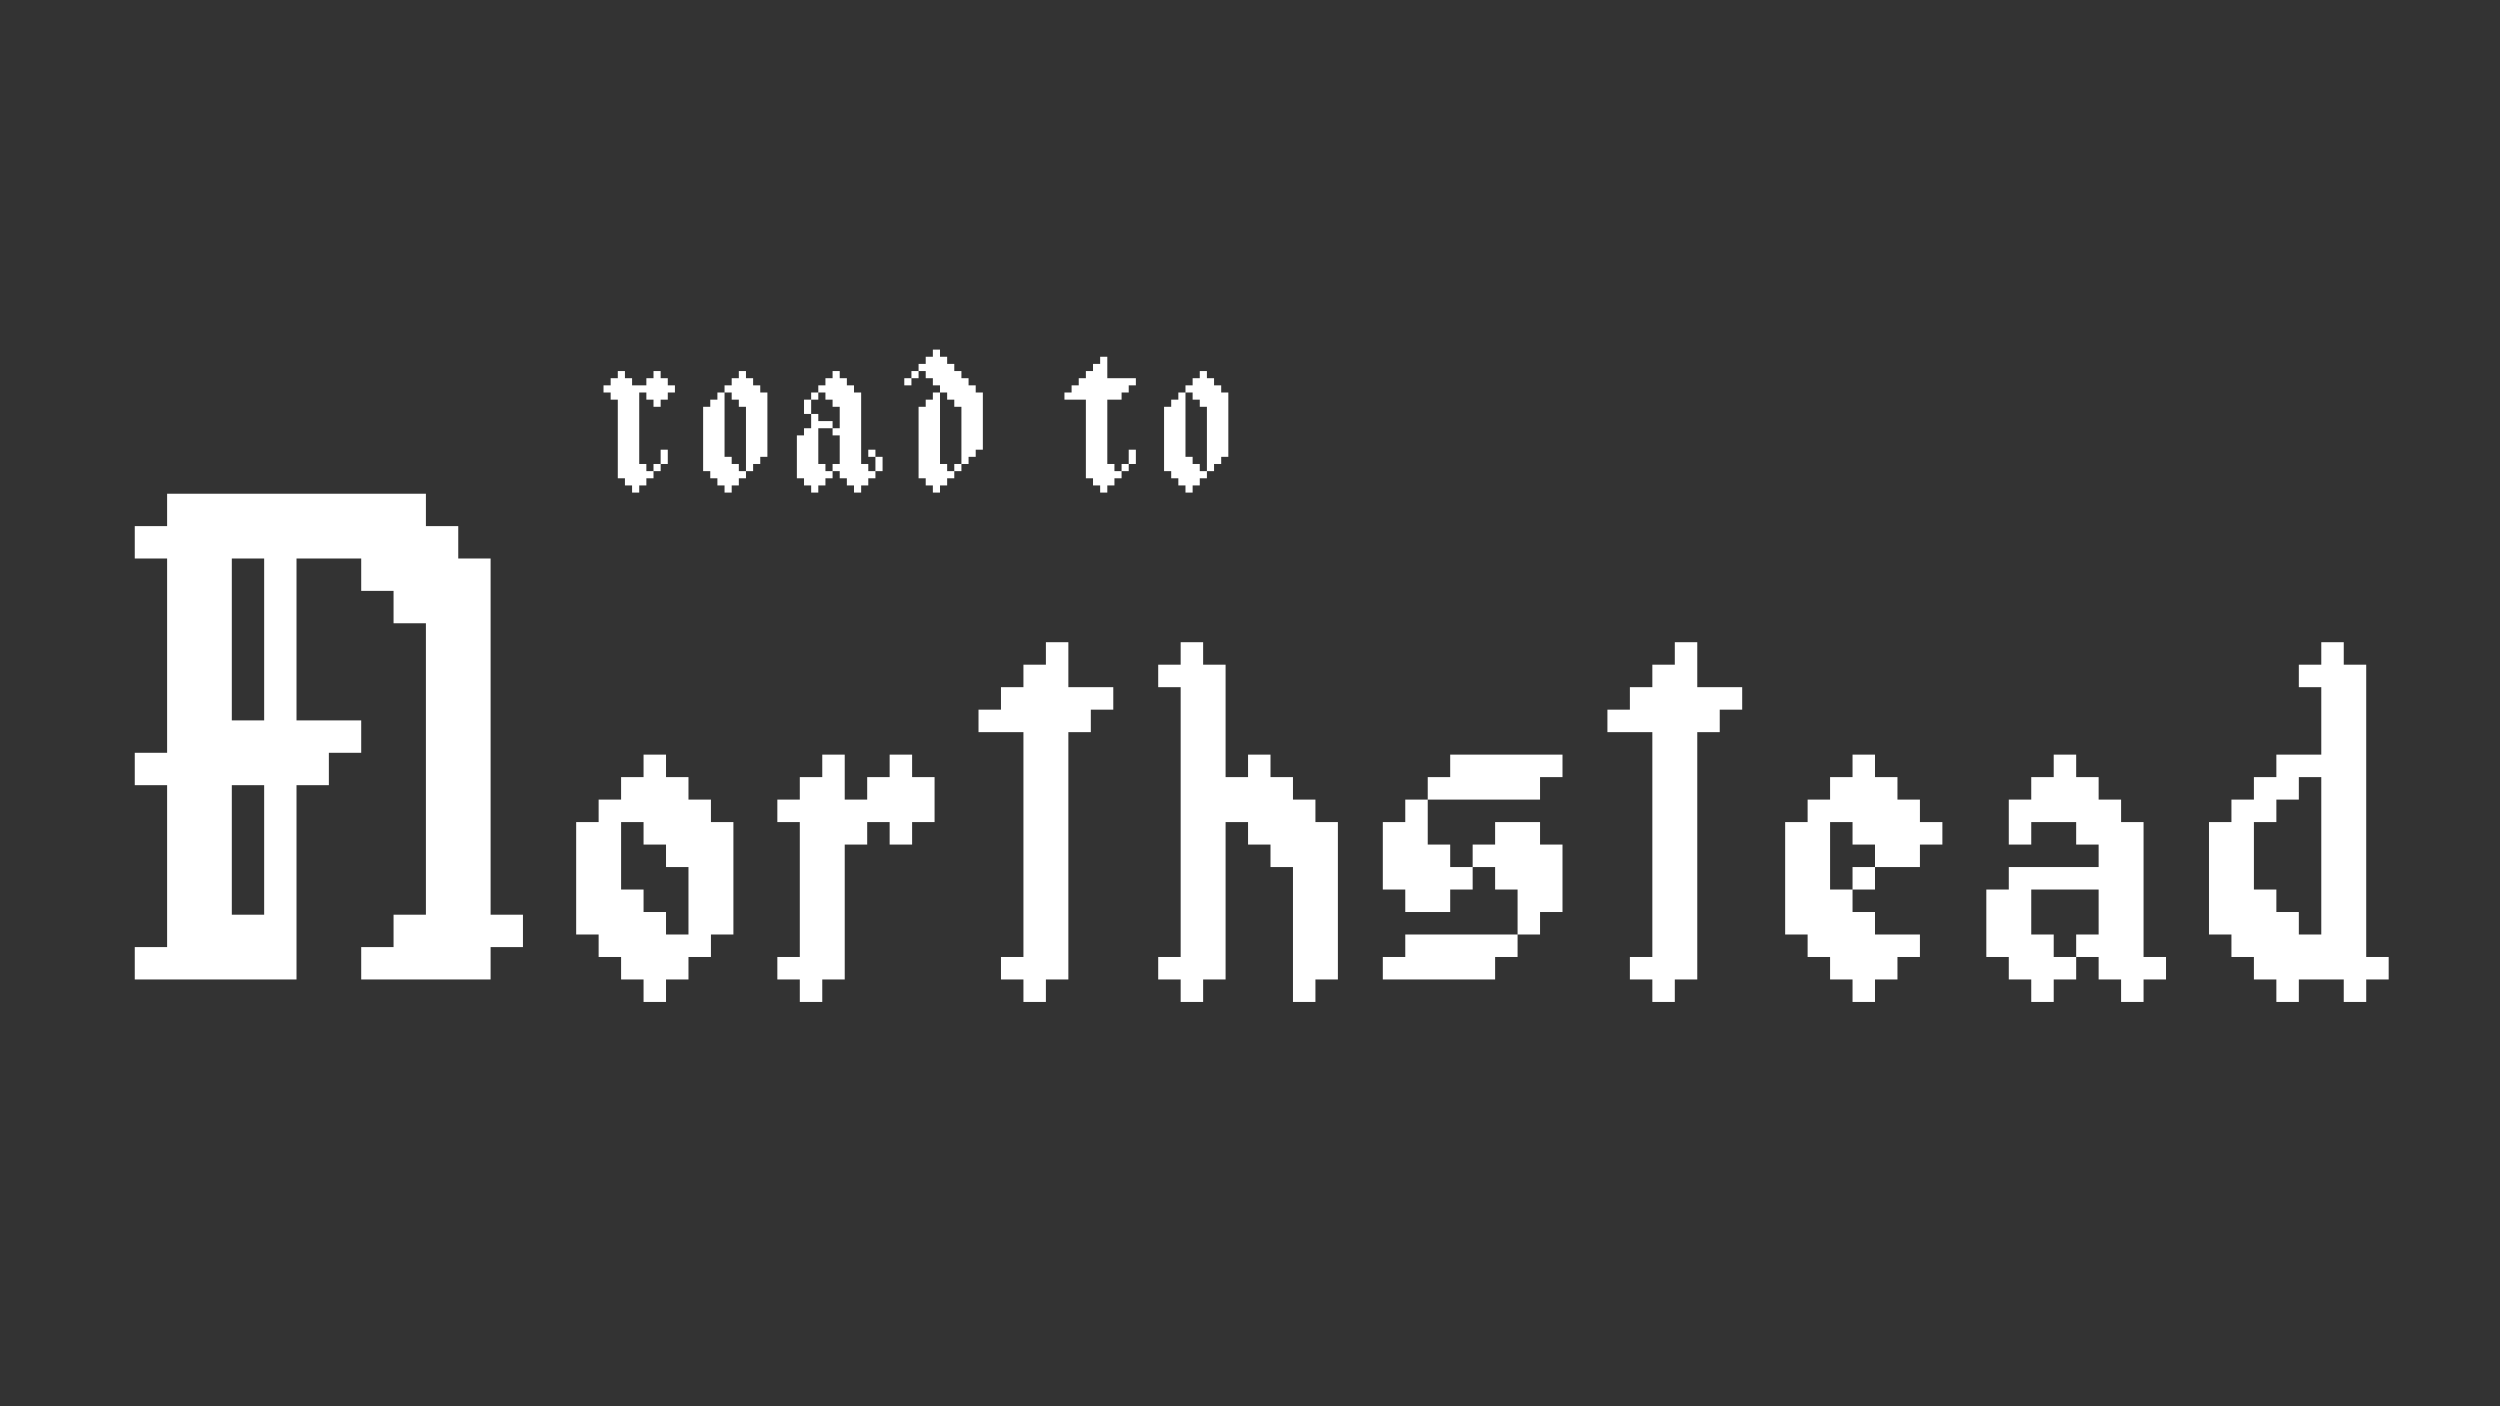 <svg width="1280" height="720" xmlns="http://www.w3.org/2000/svg"
    xmlns:xlink="http://www.w3.org/1999/xlink" overflow="hidden">
    <rect width="100%" height="100%" fill="#333333" stroke="none"/>
    <g>
        <path
            d="M719.5 478.464 777 478.464 777 489.976 765.5 489.976 765.5 501.488 708 501.488 708 489.976 719.5 489.976ZM948.5 443.928 960 443.928 960 455.44 948.5 455.44ZM765.5 420.904 788.5 420.904 788.5 432.416 800 432.416 800 466.952 788.5 466.952 788.5 478.464 777 478.464 777 455.44 765.5 455.44 765.5 443.928 754 443.928 754 432.416 765.5 432.416ZM318 420.904 318 455.44 329.5 455.44 329.5 466.952 341 466.952 341 478.464 352.5 478.464 352.5 443.928 341 443.928 341 432.416 329.5 432.416 329.5 420.904ZM719.5 409.392 731 409.392 731 432.416 742.5 432.416 742.5 443.928 754 443.928 754 455.44 742.5 455.44 742.5 466.952 719.5 466.952 719.5 455.44 708 455.44 708 420.904 719.5 420.904ZM118.688 402.009 118.688 468.328 135.25 468.328 135.25 402.009ZM1177 397.88 1177 409.392 1165.5 409.392 1165.5 420.904 1154 420.904 1154 455.44 1165.5 455.44 1165.5 466.952 1177 466.952 1177 478.464 1188.5 478.464 1188.5 397.88ZM1051.5 386.367 1063 386.367 1063 397.88 1074.5 397.88 1074.5 409.392 1086 409.392 1086 420.904 1097.5 420.904 1097.5 489.976 1109 489.976 1109 501.488 1097.5 501.488 1097.5 513 1086 513 1086 501.488 1074.5 501.488 1074.5 489.976 1063 489.976 1063 478.464 1074.5 478.464 1074.5 455.44 1040 455.44 1040 478.464 1051.5 478.464 1051.5 489.976 1063 489.976 1063 501.488 1051.5 501.488 1051.5 513 1040 513 1040 501.488 1028.5 501.488 1028.5 489.976 1017 489.976 1017 455.44 1028.5 455.44 1028.5 443.928 1074.5 443.928 1074.5 432.416 1063 432.416 1063 420.904 1040 420.904 1040 432.416 1028.5 432.416 1028.5 409.392 1040 409.392 1040 397.88 1051.5 397.88ZM948.5 386.367 960 386.367 960 397.88 971.5 397.88 971.5 409.392 983 409.392 983 420.904 994.5 420.904 994.5 432.416 983 432.416 983 443.928 960 443.928 960 432.416 948.5 432.416 948.5 420.904 937 420.904 937 455.44 948.5 455.44 948.5 466.952 960 466.952 960 478.464 983 478.464 983 489.976 971.5 489.976 971.5 501.488 960 501.488 960 513 948.5 513 948.5 501.488 937 501.488 937 489.976 925.5 489.976 925.5 478.464 914 478.464 914 420.904 925.5 420.904 925.5 409.392 937 409.392 937 397.88 948.5 397.88ZM742.5 386.367 800 386.367 800 397.88 788.5 397.88 788.5 409.392 731 409.392 731 397.88 742.5 397.88ZM421 386.367 432.5 386.367 432.5 409.392 444 409.392 444 397.88 455.5 397.88 455.5 386.367 467 386.367 467 397.88 478.5 397.88 478.5 420.904 467 420.904 467 432.416 455.5 432.416 455.5 420.904 444 420.904 444 432.416 432.5 432.416 432.5 501.488 421 501.488 421 513 409.5 513 409.5 501.488 398 501.488 398 489.976 409.5 489.976 409.5 420.904 398 420.904 398 409.392 409.5 409.392 409.5 397.88 421 397.88ZM329.5 386.367 341 386.367 341 397.88 352.5 397.88 352.5 409.392 364 409.392 364 420.904 375.5 420.904 375.5 478.464 364 478.464 364 489.976 352.5 489.976 352.5 501.488 341 501.488 341 513 329.5 513 329.5 501.488 318 501.488 318 489.976 306.5 489.976 306.5 478.464 295 478.464 295 420.904 306.5 420.904 306.5 409.392 318 409.392 318 397.88 329.5 397.88ZM1188.5 328.807 1200 328.807 1200 340.319 1211.5 340.319 1211.5 489.976 1223 489.976 1223 501.488 1211.5 501.488 1211.5 513 1200 513 1200 501.488 1177 501.488 1177 513 1165.5 513 1165.5 501.488 1154 501.488 1154 489.976 1142.5 489.976 1142.5 478.464 1131 478.464 1131 420.904 1142.5 420.904 1142.5 409.392 1154 409.392 1154 397.88 1165.5 397.88 1165.5 386.367 1188.5 386.367 1188.5 351.831 1177 351.831 1177 340.319 1188.5 340.319ZM857.5 328.807 869 328.807 869 351.831 892 351.831 892 363.343 880.5 363.343 880.5 374.855 869 374.855 869 501.488 857.5 501.488 857.5 513 846 513 846 501.488 834.5 501.488 834.5 489.976 846 489.976 846 374.855 823 374.855 823 363.343 834.5 363.343 834.5 351.831 846 351.831 846 340.319 857.5 340.319ZM604.5 328.807 616 328.807 616 340.319 627.5 340.319 627.5 397.88 639 397.88 639 386.367 650.5 386.367 650.5 397.88 662 397.88 662 409.392 673.5 409.392 673.5 420.904 685 420.904 685 501.488 673.5 501.488 673.5 513 662 513 662 443.928 650.5 443.928 650.5 432.416 639 432.416 639 420.904 627.5 420.904 627.5 501.488 616 501.488 616 513 604.5 513 604.5 501.488 593 501.488 593 489.976 604.5 489.976 604.5 351.831 593 351.831 593 340.319 604.5 340.319ZM535.5 328.807 547 328.807 547 351.831 570 351.831 570 363.343 558.5 363.343 558.5 374.855 547 374.855 547 501.488 535.5 501.488 535.5 513 524 513 524 501.488 512.5 501.488 512.5 489.976 524 489.976 524 374.855 501 374.855 501 363.343 512.5 363.343 512.5 351.831 524 351.831 524 340.319 535.5 340.319ZM118.688 285.95 118.688 368.849 135.25 368.849 135.25 285.95ZM85.562 252.79 218.063 252.79 218.063 269.37 234.625 269.37 234.625 285.95 251.188 285.95 251.188 468.328 267.75 468.328 267.75 484.908 251.188 484.908 251.188 501.488 184.938 501.488 184.938 484.908 201.5 484.908 201.5 468.328 218.063 468.328 218.063 319.11 201.5 319.11 201.5 302.53 184.938 302.53 184.938 285.95 151.812 285.95 151.812 368.849 184.938 368.849 184.938 385.429 168.375 385.429 168.375 402.009 151.812 402.009 151.812 501.488 69 501.488 69 484.908 85.562 484.908 85.562 402.009 69 402.009 69 385.429 85.562 385.429 85.562 285.95 69 285.95 69 269.37 85.562 269.37ZM574.25 237.561 577.906 237.561 577.906 241.221 574.25 241.221ZM488.594 237.561 492.25 237.561 492.25 241.221 488.594 241.221ZM334.594 237.561 338.25 237.561 338.25 241.221 334.594 241.221ZM448.219 233.901 451.875 233.901 451.875 241.221 448.219 241.221ZM577.906 230.241 581.562 230.241 581.562 237.561 577.906 237.561ZM444.562 230.241 448.219 230.241 448.219 233.901 444.562 233.901ZM338.25 230.241 341.906 230.241 341.906 237.561 338.25 237.561ZM415.313 211.941 418.969 211.941 418.969 215.601 426.281 215.601 426.281 219.261 418.969 219.261 418.969 237.561 422.625 237.561 422.625 241.221 426.281 241.221 426.281 244.881 422.625 244.881 422.625 248.542 418.969 248.542 418.969 252.202 415.313 252.202 415.313 248.542 411.656 248.542 411.656 244.881 408 244.881 408 222.921 411.656 222.921 411.656 219.261 415.313 219.261ZM411.656 204.62 415.313 204.62 415.313 211.941 411.656 211.941ZM603.312 200.96 606.969 200.96 606.969 233.901 610.625 233.901 610.625 237.561 614.281 237.561 614.281 241.221 617.938 241.221 617.938 244.881 614.281 244.881 614.281 248.542 610.625 248.542 610.625 252.202 606.969 252.202 606.969 248.542 603.312 248.542 603.312 244.881 599.656 244.881 599.656 241.221 596 241.221 596 208.281 599.656 208.281 599.656 204.62 603.312 204.62ZM477.625 200.96 481.281 200.96 481.281 237.561 484.938 237.561 484.938 241.221 488.594 241.221 488.594 244.881 484.938 244.881 484.938 248.542 481.281 248.542 481.281 252.202 477.625 252.202 477.625 248.542 473.969 248.542 473.969 244.881 470.313 244.881 470.313 208.281 473.969 208.281 473.969 204.62 477.625 204.62ZM415.313 200.96 418.969 200.96 418.969 204.62 415.313 204.62ZM367.313 200.96 370.969 200.96 370.969 233.901 374.625 233.901 374.625 237.561 378.281 237.561 378.281 241.221 381.938 241.221 381.938 244.881 378.281 244.881 378.281 248.542 374.625 248.542 374.625 252.202 370.969 252.202 370.969 248.542 367.313 248.542 367.313 244.881 363.656 244.881 363.656 241.221 360 241.221 360 208.281 363.656 208.281 363.656 204.62 367.313 204.62ZM463 193.64 466.656 193.64 466.656 197.3 463 197.3ZM614.281 189.98 617.938 189.98 617.938 193.64 621.594 193.64 621.594 197.3 625.25 197.3 625.25 200.96 628.906 200.96 628.906 233.901 625.25 233.901 625.25 237.561 621.594 237.561 621.594 241.221 617.938 241.221 617.938 208.281 614.281 208.281 614.281 204.62 610.625 204.62 610.625 200.96 606.969 200.96 606.969 197.3 610.625 197.3 610.625 193.64 614.281 193.64ZM466.656 189.98 470.313 189.98 470.313 193.64 466.656 193.64ZM426.281 189.98 429.938 189.98 429.938 193.64 433.594 193.64 433.594 197.3 437.25 197.3 437.25 200.96 440.906 200.96 440.906 237.561 444.562 237.561 444.562 241.221 448.219 241.221 448.219 244.881 444.562 244.881 444.562 248.542 440.906 248.542 440.906 252.202 437.25 252.202 437.25 248.542 433.594 248.542 433.594 244.881 429.938 244.881 429.938 241.221 426.281 241.221 426.281 237.561 429.938 237.561 429.938 222.921 426.281 222.921 426.281 219.261 429.938 219.261 429.938 208.281 426.281 208.281 426.281 204.62 422.625 204.62 422.625 200.96 418.969 200.96 418.969 197.3 422.625 197.3 422.625 193.64 426.281 193.64ZM378.281 189.98 381.938 189.98 381.938 193.64 385.594 193.64 385.594 197.3 389.25 197.3 389.25 200.96 392.906 200.96 392.906 233.901 389.25 233.901 389.25 237.561 385.594 237.561 385.594 241.221 381.938 241.221 381.938 208.281 378.281 208.281 378.281 204.62 374.625 204.62 374.625 200.96 370.969 200.96 370.969 197.3 374.625 197.3 374.625 193.64 378.281 193.64ZM316.313 189.98 319.969 189.98 319.969 193.64 323.625 193.64 323.625 197.3 330.938 197.3 330.938 193.64 334.594 193.64 334.594 189.98 338.25 189.98 338.25 193.64 341.906 193.64 341.906 197.3 345.562 197.3 345.562 200.96 341.906 200.96 341.906 204.62 338.25 204.62 338.25 208.281 334.594 208.281 334.594 204.62 330.938 204.62 330.938 200.96 327.281 200.96 327.281 237.561 330.938 237.561 330.938 241.221 334.594 241.221 334.594 244.881 330.938 244.881 330.938 248.542 327.281 248.542 327.281 252.202 323.625 252.202 323.625 248.542 319.969 248.542 319.969 244.881 316.313 244.881 316.313 204.62 312.656 204.62 312.656 200.96 309 200.96 309 197.3 312.656 197.3 312.656 193.64 316.313 193.64ZM563.281 182.66 566.938 182.66 566.938 193.64 581.562 193.64 581.562 197.3 577.906 197.3 577.906 200.96 574.25 200.96 574.25 204.62 566.938 204.62 566.938 237.561 570.594 237.561 570.594 241.221 574.25 241.221 574.25 244.881 570.594 244.881 570.594 248.542 566.938 248.542 566.938 252.202 563.281 252.202 563.281 248.542 559.625 248.542 559.625 244.881 555.969 244.881 555.969 204.62 545 204.62 545 200.96 548.656 200.96 548.656 197.3 552.312 197.3 552.312 193.64 555.969 193.64 555.969 189.98 559.625 189.98 559.625 186.32 563.281 186.32ZM477.625 179 481.281 179 481.281 182.66 484.938 182.66 484.938 186.32 488.594 186.32 488.594 189.98 492.25 189.98 492.25 193.64 495.906 193.64 495.906 197.3 499.562 197.3 499.562 200.96 503.219 200.96 503.219 230.241 499.562 230.241 499.562 233.901 495.906 233.901 495.906 237.561 492.25 237.561 492.25 208.281 488.594 208.281 488.594 204.62 484.938 204.62 484.938 200.96 481.281 200.96 481.281 197.3 477.625 197.3 477.625 193.64 473.969 193.64 473.969 189.98 470.313 189.98 470.313 186.32 473.969 186.32 473.969 182.66 477.625 182.66Z"
            fill="#FFFFFF" fill-rule="evenodd" />
    </g>
</svg>
